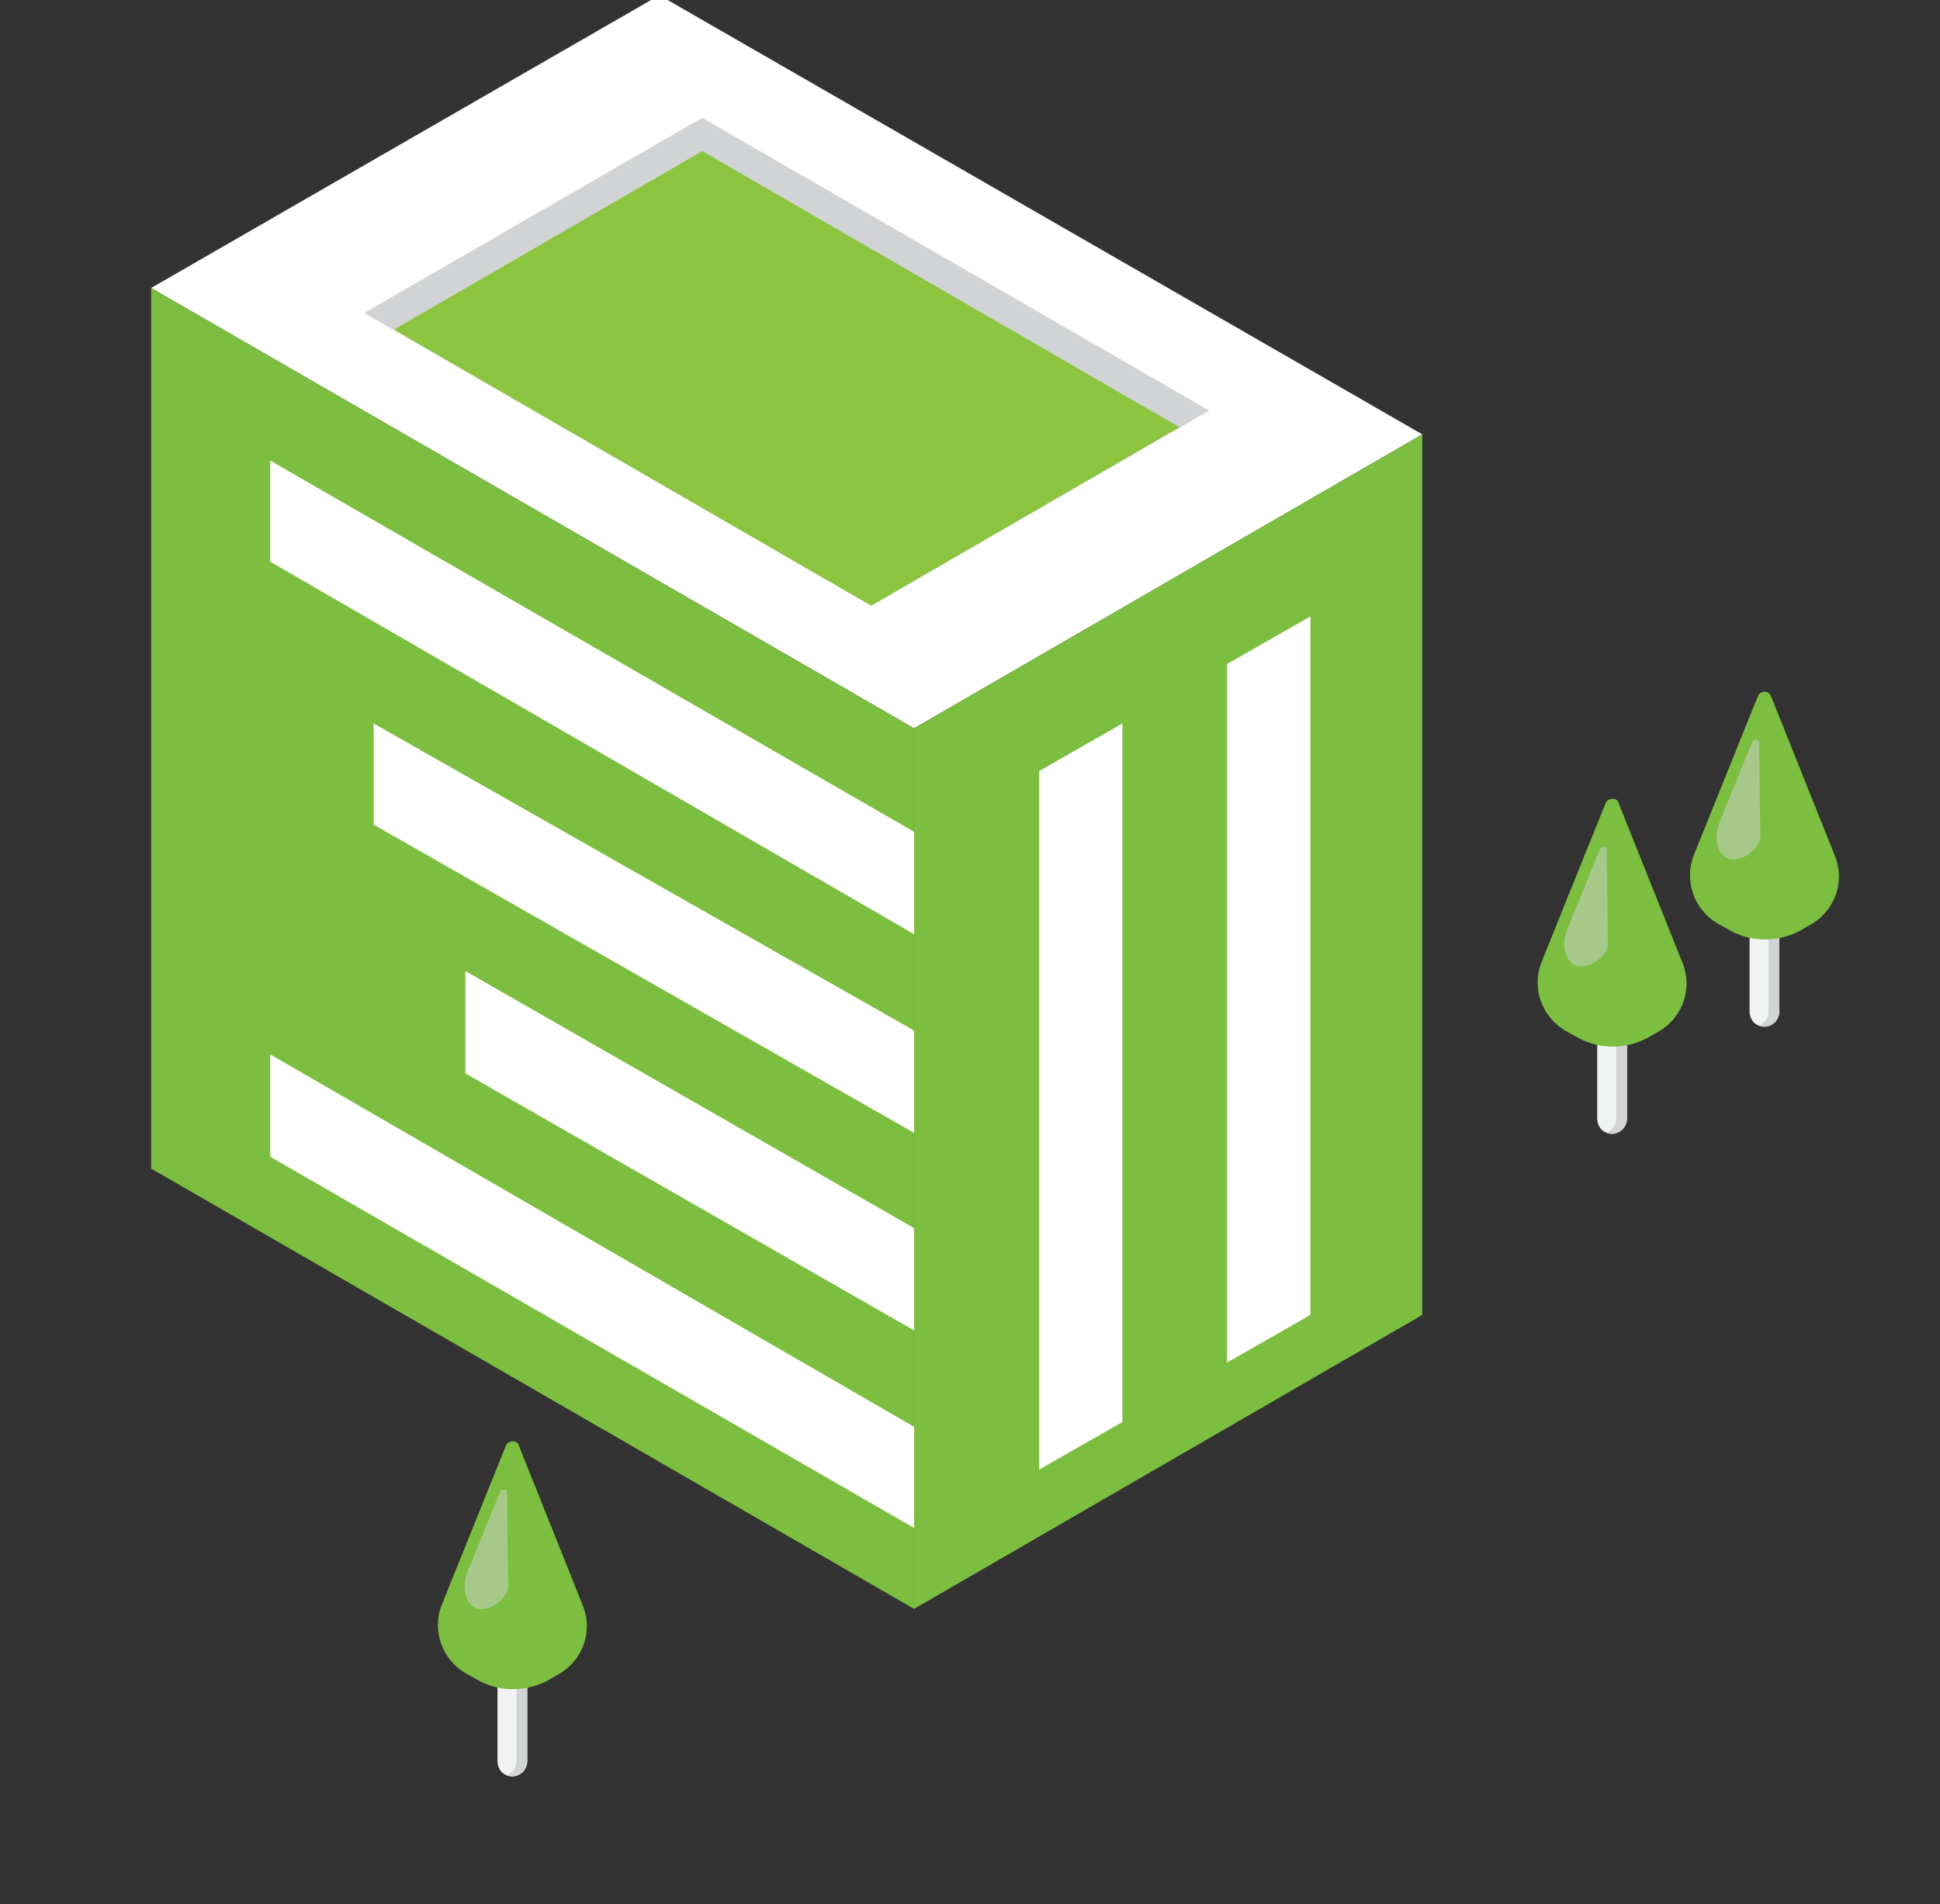 <?xml version="1.0" encoding="utf-8"?>
<!-- Generator: Adobe Illustrator 22.1.0, SVG Export Plug-In . SVG Version: 6.00 Build 0)  -->
<svg version="1.1" id="Layer_1" xmlns="http://www.w3.org/2000/svg" xmlns:xlink="http://www.w3.org/1999/xlink" x="0px" y="0px"
	 viewBox="0 0 163 160" style="enable-background:new 0 0 163 160;" xml:space="preserve">
<rect x="0" y="0" width="163" height="160" fill="#333333" stroke="none"/>
<style type="text/css">
	.st0{fill:#FFFFFF;}
	.st1{fill:#D1D3D4;}
	.st2{fill:#8BC53F;}
	.st3{fill:#7CBE3F;}
	.st4{fill:#F1F2F2;}
	.st5{opacity:0.5;fill:#D1D3D4;}
</style>
<g>
	<polygon id="XMLID_630_" class="st0" points="55.4,-0.4 119.5,36.5 76.8,61.2 12.7,24.2 	"/>
	<polygon id="XMLID_629_" class="st1" points="59,9.9 101.6,34.5 73.2,50.9 30.6,26.3 	"/>
	<polygon id="XMLID_628_" class="st2" points="99.1,35.9 73.2,50.9 33.1,27.7 59,12.7 	"/>
	<polygon id="XMLID_627_" class="st3" points="119.5,36.5 119.5,110.5 76.8,135.2 76.8,61.2 	"/>
	<polygon id="XMLID_591_" class="st3" points="76.8,135.2 76.8,61.2 12.7,24.2 12.7,98.2 	"/>
	<polygon id="XMLID_588_" class="st0" points="110.1,51.8 103.1,55.8 103.1,114.5 110.1,110.5 	"/>
	<polygon id="XMLID_587_" class="st0" points="94.3,60.8 87.3,64.8 87.3,123.5 94.3,119.5 	"/>
	<g id="XMLID_592_">
		<polygon id="XMLID_586_" class="st0" points="39.1,81.6 76.8,103.2 76.8,111.8 39.1,90.2 		"/>
		<polygon id="XMLID_583_" class="st0" points="31.4,60.8 76.8,86.6 76.8,95.2 31.4,69.3 		"/>
		<polygon id="XMLID_594_" class="st0" points="76.8,69.9 76.8,78.5 22.7,47.2 22.7,38.7 		"/>
		<polygon id="XMLID_593_" class="st0" points="22.7,88.6 76.8,119.9 76.8,128.4 22.7,97.2 		"/>
	</g>
</g>
<g>
	<path id="XMLID_496_" class="st4" d="M41.8,137.3V148c0,0.4,0.2,0.9,0.6,1.1l0,0c0.8,0.5,1.9-0.1,1.9-1.1v-9.3L41.8,137.3z"/>
	<path class="st1" d="M41.8,137.3v0.5l1.6,0.9v9.3c0,0.6-0.4,1-0.8,1.2c0.8,0.3,1.7-0.3,1.7-1.2v-9.3L41.8,137.3z"/>
	<path class="st3" d="M42.5,121.5l-5.4,13.4c-0.8,2.1,0,4.5,2,5.7l0.9,0.5c2,1.2,4.5,1.1,6.4-0.1l0.7-0.4c1.9-1.2,2.7-3.5,1.9-5.6
		l-5.4-13.5C43.5,121,42.7,121,42.5,121.5z"/>
	<path class="st5" d="M42,125.4l-2.8,6.9c-0.4,1.1-0.1,2.7,1,2.9c1.4,0.2,2.6-1.3,2.5-1.9l-0.1-8C42.5,125.1,42.1,125.1,42,125.4z"
		/>
</g>
<g>
	<path id="XMLID_505_" class="st4" d="M147,74.3V85c0,0.4,0.2,0.9,0.6,1.1l0,0c0.8,0.5,1.9-0.1,1.9-1.1v-9.3L147,74.3z"/>
	<path class="st1" d="M147,74.3v0.5l1.6,0.9V85c0,0.6-0.4,1-0.8,1.2c0.8,0.3,1.7-0.3,1.7-1.2v-9.3L147,74.3z"/>
	<path class="st3" d="M147.7,58.5l-5.4,13.4c-0.8,2.1,0,4.5,2,5.7l0.9,0.5c2,1.2,4.5,1.1,6.4-0.1l0.7-0.4c1.9-1.2,2.7-3.5,1.9-5.6
		l-5.4-13.5C148.6,58,147.9,58,147.7,58.5z"/>
	<path class="st5" d="M147.2,62.4l-2.8,6.9c-0.4,1.1-0.1,2.7,1,2.9c1.4,0.2,2.6-1.3,2.5-1.9l-0.1-8
		C147.7,62.1,147.3,62.1,147.2,62.4z"/>
</g>
<g>
	<path id="XMLID_506_" class="st4" d="M134.2,83.3V94c0,0.4,0.2,0.9,0.6,1.1l0,0c0.8,0.5,1.9-0.1,1.9-1.1v-9.3L134.2,83.3z"/>
	<path class="st1" d="M134.2,83.3v0.5l1.6,0.9V94c0,0.6-0.4,1-0.8,1.2c0.8,0.3,1.7-0.3,1.7-1.2v-9.3L134.2,83.3z"/>
	<path class="st3" d="M134.9,67.5l-5.4,13.4c-0.8,2.1,0,4.5,2,5.7l0.9,0.5c2,1.2,4.5,1.1,6.4-0.1l0.7-0.4c1.9-1.2,2.7-3.5,1.9-5.6
		l-5.4-13.5C135.9,67,135.1,67,134.9,67.5z"/>
	<path class="st5" d="M134.4,71.4l-2.8,6.9c-0.4,1.1-0.1,2.7,1,2.9c1.4,0.2,2.6-1.3,2.5-1.9l-0.1-8
		C134.9,71.1,134.5,71.1,134.4,71.4z"/>
</g>
</svg>
